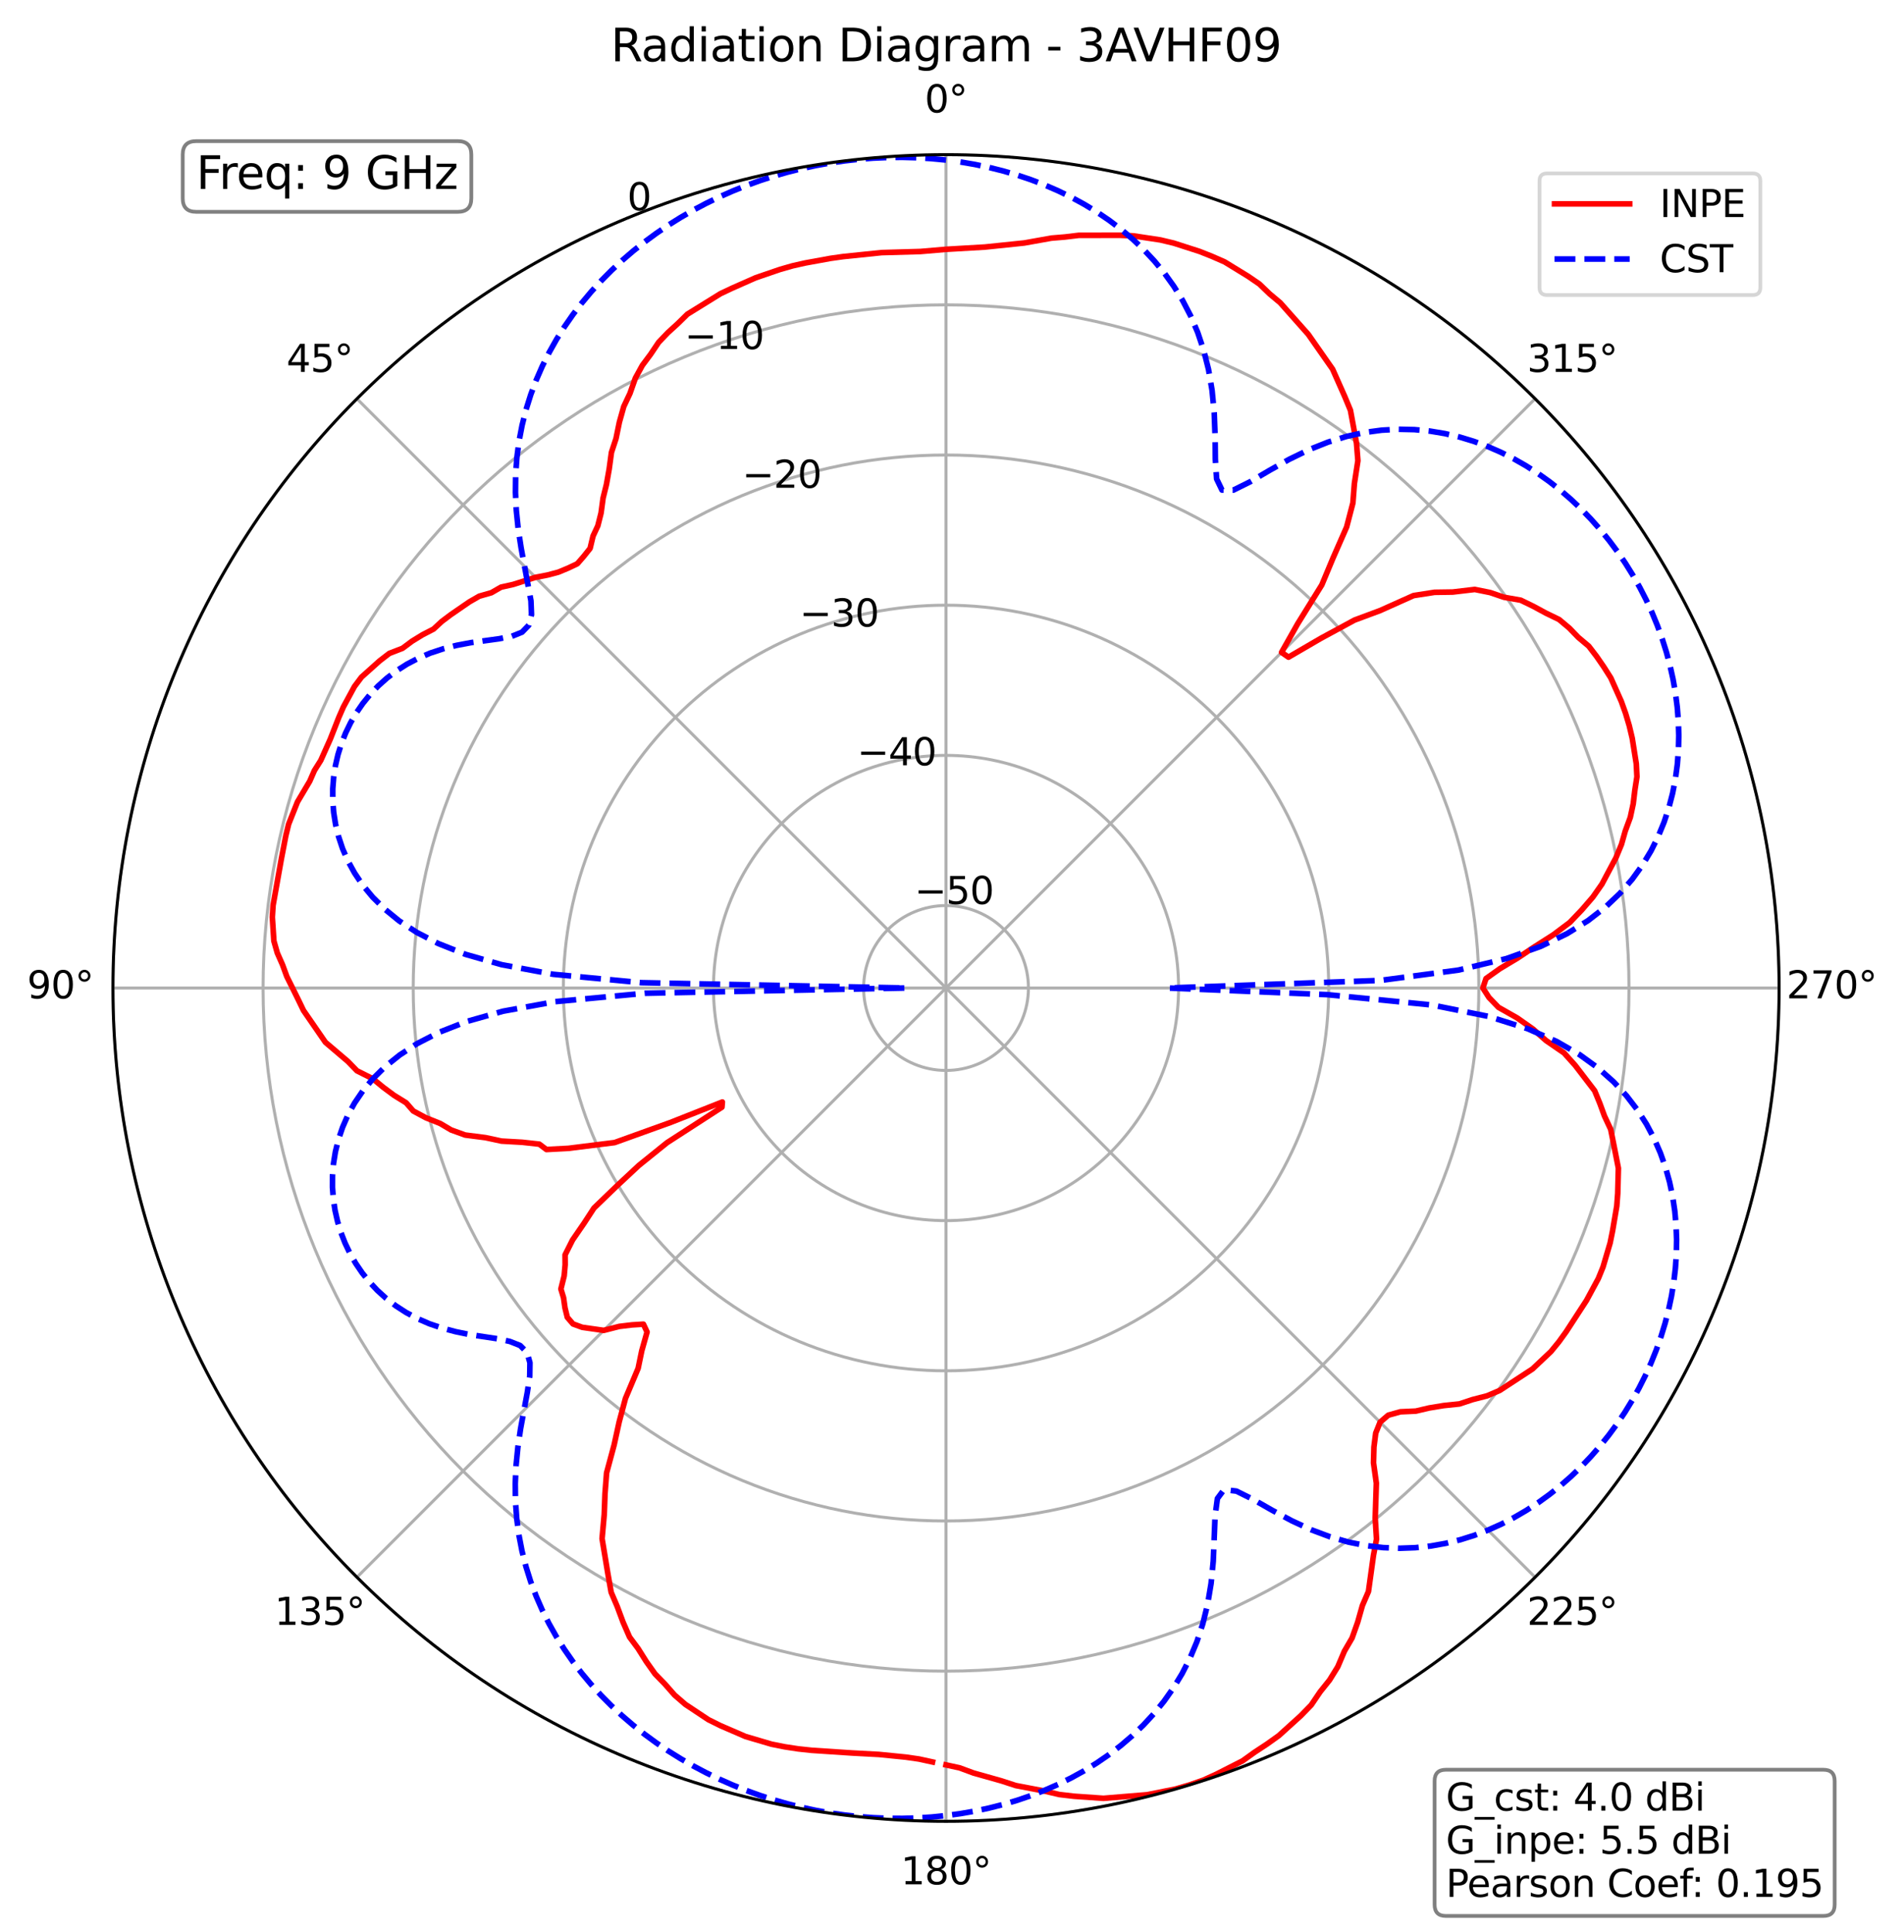 <?xml version="1.0" encoding="utf-8" standalone="no"?>
<!DOCTYPE svg PUBLIC "-//W3C//DTD SVG 1.1//EN"
  "http://www.w3.org/Graphics/SVG/1.1/DTD/svg11.dtd">
<svg xmlns:xlink="http://www.w3.org/1999/xlink" width="506.826pt" height="514.053pt" viewBox="0 0 506.826 514.053" xmlns="http://www.w3.org/2000/svg" version="1.1">
 <defs>
  <style type="text/css">*{stroke-linejoin: round; stroke-linecap: butt}</style>
 </defs>
 <g id="figure_1">
  <g id="patch_1">
   <path d="M 0 514.053 
L 506.826 514.053 
L 506.826 0 
L 0 0 
z
" style="fill: #ffffff"/>
  </g>
  <g id="axes_1">
   <g id="patch_2">
    <path d="M 473.582 262.917 
C 473.582 233.796 467.846 204.958 456.702 178.053 
C 445.558 151.149 429.222 126.701 408.63 106.109 
C 388.039 85.517 363.591 69.182 336.686 58.038 
C 309.782 46.893 280.944 41.157 251.822 41.157 
C 222.701 41.157 193.863 46.893 166.959 58.038 
C 140.054 69.182 115.606 85.517 95.014 106.109 
C 74.423 126.701 58.087 151.149 46.943 178.053 
C 35.799 204.958 30.062 233.796 30.062 262.917 
C 30.062 292.038 35.799 320.877 46.943 347.781 
C 58.087 374.686 74.423 399.133 95.014 419.725 
C 115.606 440.317 140.054 456.652 166.959 467.797 
C 193.863 478.941 222.701 484.677 251.822 484.677 
C 280.944 484.677 309.782 478.941 336.686 467.797 
C 363.591 456.652 388.039 440.317 408.63 419.725 
C 429.222 399.133 445.558 374.686 456.702 347.781 
C 467.846 320.877 473.582 292.038 473.582 262.917 
M 251.822 262.917 
C 251.822 262.917 251.822 262.917 251.822 262.917 
C 251.822 262.917 251.822 262.917 251.822 262.917 
C 251.822 262.917 251.822 262.917 251.822 262.917 
C 251.822 262.917 251.822 262.917 251.822 262.917 
C 251.822 262.917 251.822 262.917 251.822 262.917 
C 251.822 262.917 251.822 262.917 251.822 262.917 
C 251.822 262.917 251.822 262.917 251.822 262.917 
C 251.822 262.917 251.822 262.917 251.822 262.917 
C 251.822 262.917 251.822 262.917 251.822 262.917 
C 251.822 262.917 251.822 262.917 251.822 262.917 
C 251.822 262.917 251.822 262.917 251.822 262.917 
C 251.822 262.917 251.822 262.917 251.822 262.917 
C 251.822 262.917 251.822 262.917 251.822 262.917 
C 251.822 262.917 251.822 262.917 251.822 262.917 
C 251.822 262.917 251.822 262.917 251.822 262.917 
C 251.822 262.917 251.822 262.917 251.822 262.917 
M 473.582 262.917 
z
" style="fill: #ffffff"/>
   </g>
   <g id="matplotlib.axis_1">
    <g id="xtick_1">
     <g id="line2d_1">
      <path d="M 251.822 262.917 
L 251.822 41.157 
" clip-path="url(#p1c546535a2)" style="fill: none; stroke: #b0b0b0; stroke-width: 0.8; stroke-linecap: square"/>
     </g>
     <g id="text_1">
      <!-- 0° -->
      <g transform="translate(246.141 29.917)scale(0.1 -0.1)">
       <defs>
        <path id="DejaVuSans-30" d="M 2034 4250 
Q 1547 4250 1301 3770 
Q 1056 3291 1056 2328 
Q 1056 1369 1301 889 
Q 1547 409 2034 409 
Q 2525 409 2770 889 
Q 3016 1369 3016 2328 
Q 3016 3291 2770 3770 
Q 2525 4250 2034 4250 
z
M 2034 4750 
Q 2819 4750 3233 4129 
Q 3647 3509 3647 2328 
Q 3647 1150 3233 529 
Q 2819 -91 2034 -91 
Q 1250 -91 836 529 
Q 422 1150 422 2328 
Q 422 3509 836 4129 
Q 1250 4750 2034 4750 
z
" transform="scale(0.016)"/>
        <path id="DejaVuSans-b0" d="M 1600 4347 
Q 1350 4347 1178 4173 
Q 1006 4000 1006 3750 
Q 1006 3503 1178 3333 
Q 1350 3163 1600 3163 
Q 1850 3163 2022 3333 
Q 2194 3503 2194 3750 
Q 2194 3997 2020 4172 
Q 1847 4347 1600 4347 
z
M 1600 4750 
Q 1800 4750 1984 4673 
Q 2169 4597 2303 4453 
Q 2447 4313 2519 4134 
Q 2591 3956 2591 3750 
Q 2591 3338 2302 3052 
Q 2013 2766 1594 2766 
Q 1172 2766 890 3047 
Q 609 3328 609 3750 
Q 609 4169 896 4459 
Q 1184 4750 1600 4750 
z
" transform="scale(0.016)"/>
       </defs>
       <use xlink:href="#DejaVuSans-30"/>
       <use xlink:href="#DejaVuSans-b0" x="63.623"/>
      </g>
     </g>
    </g>
    <g id="xtick_2">
     <g id="line2d_2">
      <path d="M 251.822 262.917 
L 95.014 106.109 
" clip-path="url(#p1c546535a2)" style="fill: none; stroke: #b0b0b0; stroke-width: 0.8; stroke-linecap: square"/>
     </g>
     <g id="text_2">
      <!-- 45° -->
      <g transform="translate(76.253 98.969)scale(0.1 -0.1)">
       <defs>
        <path id="DejaVuSans-34" d="M 2419 4116 
L 825 1625 
L 2419 1625 
L 2419 4116 
z
M 2253 4666 
L 3047 4666 
L 3047 1625 
L 3713 1625 
L 3713 1100 
L 3047 1100 
L 3047 0 
L 2419 0 
L 2419 1100 
L 313 1100 
L 313 1709 
L 2253 4666 
z
" transform="scale(0.016)"/>
        <path id="DejaVuSans-35" d="M 691 4666 
L 3169 4666 
L 3169 4134 
L 1269 4134 
L 1269 2991 
Q 1406 3038 1543 3061 
Q 1681 3084 1819 3084 
Q 2600 3084 3056 2656 
Q 3513 2228 3513 1497 
Q 3513 744 3044 326 
Q 2575 -91 1722 -91 
Q 1428 -91 1123 -41 
Q 819 9 494 109 
L 494 744 
Q 775 591 1075 516 
Q 1375 441 1709 441 
Q 2250 441 2565 725 
Q 2881 1009 2881 1497 
Q 2881 1984 2565 2268 
Q 2250 2553 1709 2553 
Q 1456 2553 1204 2497 
Q 953 2441 691 2322 
L 691 4666 
z
" transform="scale(0.016)"/>
       </defs>
       <use xlink:href="#DejaVuSans-34"/>
       <use xlink:href="#DejaVuSans-35" x="63.623"/>
       <use xlink:href="#DejaVuSans-b0" x="127.246"/>
      </g>
     </g>
    </g>
    <g id="xtick_3">
     <g id="line2d_3">
      <path d="M 251.822 262.917 
L 30.062 262.917 
" clip-path="url(#p1c546535a2)" style="fill: none; stroke: #b0b0b0; stroke-width: 0.8; stroke-linecap: square"/>
     </g>
     <g id="text_3">
      <!-- 90° -->
      <g transform="translate(7.2 265.677)scale(0.1 -0.1)">
       <defs>
        <path id="DejaVuSans-39" d="M 703 97 
L 703 672 
Q 941 559 1184 500 
Q 1428 441 1663 441 
Q 2288 441 2617 861 
Q 2947 1281 2994 2138 
Q 2813 1869 2534 1725 
Q 2256 1581 1919 1581 
Q 1219 1581 811 2004 
Q 403 2428 403 3163 
Q 403 3881 828 4315 
Q 1253 4750 1959 4750 
Q 2769 4750 3195 4129 
Q 3622 3509 3622 2328 
Q 3622 1225 3098 567 
Q 2575 -91 1691 -91 
Q 1453 -91 1209 -44 
Q 966 3 703 97 
z
M 1959 2075 
Q 2384 2075 2632 2365 
Q 2881 2656 2881 3163 
Q 2881 3666 2632 3958 
Q 2384 4250 1959 4250 
Q 1534 4250 1286 3958 
Q 1038 3666 1038 3163 
Q 1038 2656 1286 2365 
Q 1534 2075 1959 2075 
z
" transform="scale(0.016)"/>
       </defs>
       <use xlink:href="#DejaVuSans-39"/>
       <use xlink:href="#DejaVuSans-30" x="63.623"/>
       <use xlink:href="#DejaVuSans-b0" x="127.246"/>
      </g>
     </g>
    </g>
    <g id="xtick_4">
     <g id="line2d_4">
      <path d="M 251.822 262.917 
L 95.014 419.725 
" clip-path="url(#p1c546535a2)" style="fill: none; stroke: #b0b0b0; stroke-width: 0.8; stroke-linecap: square"/>
     </g>
     <g id="text_4">
      <!-- 135° -->
      <g transform="translate(73.071 432.384)scale(0.1 -0.1)">
       <defs>
        <path id="DejaVuSans-31" d="M 794 531 
L 1825 531 
L 1825 4091 
L 703 3866 
L 703 4441 
L 1819 4666 
L 2450 4666 
L 2450 531 
L 3481 531 
L 3481 0 
L 794 0 
L 794 531 
z
" transform="scale(0.016)"/>
        <path id="DejaVuSans-33" d="M 2597 2516 
Q 3050 2419 3304 2112 
Q 3559 1806 3559 1356 
Q 3559 666 3084 287 
Q 2609 -91 1734 -91 
Q 1441 -91 1130 -33 
Q 819 25 488 141 
L 488 750 
Q 750 597 1062 519 
Q 1375 441 1716 441 
Q 2309 441 2620 675 
Q 2931 909 2931 1356 
Q 2931 1769 2642 2001 
Q 2353 2234 1838 2234 
L 1294 2234 
L 1294 2753 
L 1863 2753 
Q 2328 2753 2575 2939 
Q 2822 3125 2822 3475 
Q 2822 3834 2567 4026 
Q 2313 4219 1838 4219 
Q 1578 4219 1281 4162 
Q 984 4106 628 3988 
L 628 4550 
Q 988 4650 1302 4700 
Q 1616 4750 1894 4750 
Q 2613 4750 3031 4423 
Q 3450 4097 3450 3541 
Q 3450 3153 3228 2886 
Q 3006 2619 2597 2516 
z
" transform="scale(0.016)"/>
       </defs>
       <use xlink:href="#DejaVuSans-31"/>
       <use xlink:href="#DejaVuSans-33" x="63.623"/>
       <use xlink:href="#DejaVuSans-35" x="127.246"/>
       <use xlink:href="#DejaVuSans-b0" x="190.869"/>
      </g>
     </g>
    </g>
    <g id="xtick_5">
     <g id="line2d_5">
      <path d="M 251.822 262.917 
L 251.822 484.677 
" clip-path="url(#p1c546535a2)" style="fill: none; stroke: #b0b0b0; stroke-width: 0.8; stroke-linecap: square"/>
     </g>
     <g id="text_5">
      <!-- 180° -->
      <g transform="translate(239.779 501.437)scale(0.1 -0.1)">
       <defs>
        <path id="DejaVuSans-38" d="M 2034 2216 
Q 1584 2216 1326 1975 
Q 1069 1734 1069 1313 
Q 1069 891 1326 650 
Q 1584 409 2034 409 
Q 2484 409 2743 651 
Q 3003 894 3003 1313 
Q 3003 1734 2745 1975 
Q 2488 2216 2034 2216 
z
M 1403 2484 
Q 997 2584 770 2862 
Q 544 3141 544 3541 
Q 544 4100 942 4425 
Q 1341 4750 2034 4750 
Q 2731 4750 3128 4425 
Q 3525 4100 3525 3541 
Q 3525 3141 3298 2862 
Q 3072 2584 2669 2484 
Q 3125 2378 3379 2068 
Q 3634 1759 3634 1313 
Q 3634 634 3220 271 
Q 2806 -91 2034 -91 
Q 1263 -91 848 271 
Q 434 634 434 1313 
Q 434 1759 690 2068 
Q 947 2378 1403 2484 
z
M 1172 3481 
Q 1172 3119 1398 2916 
Q 1625 2713 2034 2713 
Q 2441 2713 2670 2916 
Q 2900 3119 2900 3481 
Q 2900 3844 2670 4047 
Q 2441 4250 2034 4250 
Q 1625 4250 1398 4047 
Q 1172 3844 1172 3481 
z
" transform="scale(0.016)"/>
       </defs>
       <use xlink:href="#DejaVuSans-31"/>
       <use xlink:href="#DejaVuSans-38" x="63.623"/>
       <use xlink:href="#DejaVuSans-30" x="127.246"/>
       <use xlink:href="#DejaVuSans-b0" x="190.869"/>
      </g>
     </g>
    </g>
    <g id="xtick_6">
     <g id="line2d_6">
      <path d="M 251.822 262.917 
L 408.63 419.725 
" clip-path="url(#p1c546535a2)" style="fill: none; stroke: #b0b0b0; stroke-width: 0.8; stroke-linecap: square"/>
     </g>
     <g id="text_6">
      <!-- 225° -->
      <g transform="translate(406.486 432.384)scale(0.1 -0.1)">
       <defs>
        <path id="DejaVuSans-32" d="M 1228 531 
L 3431 531 
L 3431 0 
L 469 0 
L 469 531 
Q 828 903 1448 1529 
Q 2069 2156 2228 2338 
Q 2531 2678 2651 2914 
Q 2772 3150 2772 3378 
Q 2772 3750 2511 3984 
Q 2250 4219 1831 4219 
Q 1534 4219 1204 4116 
Q 875 4013 500 3803 
L 500 4441 
Q 881 4594 1212 4672 
Q 1544 4750 1819 4750 
Q 2544 4750 2975 4387 
Q 3406 4025 3406 3419 
Q 3406 3131 3298 2873 
Q 3191 2616 2906 2266 
Q 2828 2175 2409 1742 
Q 1991 1309 1228 531 
z
" transform="scale(0.016)"/>
       </defs>
       <use xlink:href="#DejaVuSans-32"/>
       <use xlink:href="#DejaVuSans-32" x="63.623"/>
       <use xlink:href="#DejaVuSans-35" x="127.246"/>
       <use xlink:href="#DejaVuSans-b0" x="190.869"/>
      </g>
     </g>
    </g>
    <g id="xtick_7">
     <g id="line2d_7">
      <path d="M 251.822 262.917 
L 473.582 262.917 
" clip-path="url(#p1c546535a2)" style="fill: none; stroke: #b0b0b0; stroke-width: 0.8; stroke-linecap: square"/>
     </g>
     <g id="text_7">
      <!-- 270° -->
      <g transform="translate(475.539 265.677)scale(0.1 -0.1)">
       <defs>
        <path id="DejaVuSans-37" d="M 525 4666 
L 3525 4666 
L 3525 4397 
L 1831 0 
L 1172 0 
L 2766 4134 
L 525 4134 
L 525 4666 
z
" transform="scale(0.016)"/>
       </defs>
       <use xlink:href="#DejaVuSans-32"/>
       <use xlink:href="#DejaVuSans-37" x="63.623"/>
       <use xlink:href="#DejaVuSans-30" x="127.246"/>
       <use xlink:href="#DejaVuSans-b0" x="190.869"/>
      </g>
     </g>
    </g>
    <g id="xtick_8">
     <g id="line2d_8">
      <path d="M 251.822 262.917 
L 408.63 106.109 
" clip-path="url(#p1c546535a2)" style="fill: none; stroke: #b0b0b0; stroke-width: 0.8; stroke-linecap: square"/>
     </g>
     <g id="text_8">
      <!-- 315° -->
      <g transform="translate(406.486 98.969)scale(0.1 -0.1)">
       <use xlink:href="#DejaVuSans-33"/>
       <use xlink:href="#DejaVuSans-31" x="63.623"/>
       <use xlink:href="#DejaVuSans-35" x="127.246"/>
       <use xlink:href="#DejaVuSans-b0" x="190.869"/>
      </g>
     </g>
    </g>
   </g>
   <g id="matplotlib.axis_2">
    <g id="ytick_1">
     <g id="line2d_9">
      <path d="M 251.822 240.979 
C 248.942 240.979 246.089 241.547 243.427 242.649 
C 240.766 243.752 238.347 245.368 236.31 247.405 
C 234.273 249.442 232.657 251.86 231.555 254.522 
C 230.452 257.183 229.885 260.036 229.885 262.917 
C 229.885 265.798 230.452 268.651 231.555 271.312 
C 232.657 273.974 234.273 276.393 236.31 278.43 
C 238.347 280.467 240.766 282.083 243.427 283.185 
C 246.089 284.288 248.942 284.855 251.822 284.855 
C 254.703 284.855 257.556 284.288 260.218 283.185 
C 262.879 282.083 265.298 280.467 267.335 278.43 
C 269.372 276.393 270.988 273.974 272.09 271.312 
C 273.193 268.651 273.76 265.798 273.76 262.917 
C 273.76 260.036 273.193 257.183 272.09 254.522 
C 270.988 251.86 269.372 249.442 267.335 247.405 
C 265.298 245.368 262.879 243.752 260.218 242.649 
C 257.556 241.547 254.703 240.979 251.822 240.979 
" clip-path="url(#p1c546535a2)" style="fill: none; stroke: #b0b0b0; stroke-width: 0.8; stroke-linecap: square"/>
     </g>
     <g id="text_9">
      <!-- −50 -->
      <g transform="translate(243.427 240.57)scale(0.1 -0.1)">
       <defs>
        <path id="DejaVuSans-2212" d="M 678 2272 
L 4684 2272 
L 4684 1741 
L 678 1741 
L 678 2272 
z
" transform="scale(0.016)"/>
       </defs>
       <use xlink:href="#DejaVuSans-2212"/>
       <use xlink:href="#DejaVuSans-35" x="83.789"/>
       <use xlink:href="#DejaVuSans-30" x="147.412"/>
      </g>
     </g>
    </g>
    <g id="ytick_2">
     <g id="line2d_10">
      <path d="M 251.822 201.015 
C 243.694 201.015 235.644 202.616 228.134 205.727 
C 220.623 208.838 213.799 213.398 208.051 219.146 
C 202.303 224.894 197.743 231.718 194.632 239.228 
C 191.521 246.738 189.92 254.788 189.92 262.917 
C 189.92 271.046 191.521 279.096 194.632 286.606 
C 197.743 294.116 202.303 300.941 208.051 306.689 
C 213.799 312.437 220.623 316.997 228.134 320.107 
C 235.644 323.218 243.694 324.819 251.822 324.819 
C 259.951 324.819 268.001 323.218 275.511 320.107 
C 283.022 316.997 289.846 312.437 295.594 306.689 
C 301.342 300.941 305.902 294.116 309.013 286.606 
C 312.124 279.096 313.725 271.046 313.725 262.917 
C 313.725 254.788 312.124 246.738 309.013 239.228 
C 305.902 231.718 301.342 224.894 295.594 219.146 
C 289.846 213.398 283.022 208.838 275.511 205.727 
C 268.001 202.616 259.951 201.015 251.822 201.015 
" clip-path="url(#p1c546535a2)" style="fill: none; stroke: #b0b0b0; stroke-width: 0.8; stroke-linecap: square"/>
     </g>
     <g id="text_10">
      <!-- −40 -->
      <g transform="translate(228.134 203.647)scale(0.1 -0.1)">
       <use xlink:href="#DejaVuSans-2212"/>
       <use xlink:href="#DejaVuSans-34" x="83.789"/>
       <use xlink:href="#DejaVuSans-30" x="147.412"/>
      </g>
     </g>
    </g>
    <g id="ytick_3">
     <g id="line2d_11">
      <path d="M 251.822 161.05 
C 238.445 161.05 225.199 163.685 212.84 168.805 
C 200.481 173.924 189.251 181.428 179.792 190.887 
C 170.333 200.346 162.829 211.576 157.71 223.934 
C 152.591 236.293 149.956 249.54 149.956 262.917 
C 149.956 276.294 152.591 289.541 157.71 301.9 
C 162.829 314.259 170.333 325.489 179.792 334.948 
C 189.251 344.407 200.481 351.911 212.84 357.03 
C 225.199 362.149 238.445 364.784 251.822 364.784 
C 265.2 364.784 278.446 362.149 290.805 357.03 
C 303.164 351.911 314.394 344.407 323.853 334.948 
C 333.312 325.489 340.816 314.259 345.935 301.9 
C 351.054 289.541 353.689 276.294 353.689 262.917 
C 353.689 249.54 351.054 236.293 345.935 223.934 
C 340.816 211.576 333.312 200.346 323.853 190.887 
C 314.394 181.428 303.164 173.924 290.805 168.805 
C 278.446 163.685 265.2 161.05 251.822 161.05 
" clip-path="url(#p1c546535a2)" style="fill: none; stroke: #b0b0b0; stroke-width: 0.8; stroke-linecap: square"/>
     </g>
     <g id="text_11">
      <!-- −30 -->
      <g transform="translate(212.84 166.725)scale(0.1 -0.1)">
       <use xlink:href="#DejaVuSans-2212"/>
       <use xlink:href="#DejaVuSans-33" x="83.789"/>
       <use xlink:href="#DejaVuSans-30" x="147.412"/>
      </g>
     </g>
    </g>
    <g id="ytick_4">
     <g id="line2d_12">
      <path d="M 251.822 121.086 
C 233.197 121.086 214.753 124.755 197.546 131.882 
C 180.339 139.01 164.703 149.457 151.533 162.627 
C 138.363 175.797 127.915 191.433 120.788 208.641 
C 113.66 225.848 109.991 244.292 109.991 262.917 
C 109.991 281.542 113.66 299.986 120.788 317.194 
C 127.915 334.401 138.363 350.037 151.533 363.207 
C 164.703 376.377 180.339 386.825 197.546 393.952 
C 214.753 401.08 233.197 404.748 251.822 404.748 
C 270.448 404.748 288.892 401.08 306.099 393.952 
C 323.306 386.825 338.942 376.377 352.112 363.207 
C 365.282 350.037 375.73 334.401 382.857 317.194 
C 389.985 299.986 393.654 281.542 393.654 262.917 
C 393.654 244.292 389.985 225.848 382.857 208.641 
C 375.73 191.433 365.282 175.797 352.112 162.627 
C 338.942 149.457 323.306 139.01 306.099 131.882 
C 288.892 124.755 270.448 121.086 251.822 121.086 
" clip-path="url(#p1c546535a2)" style="fill: none; stroke: #b0b0b0; stroke-width: 0.8; stroke-linecap: square"/>
     </g>
     <g id="text_12">
      <!-- −20 -->
      <g transform="translate(197.546 129.803)scale(0.1 -0.1)">
       <use xlink:href="#DejaVuSans-2212"/>
       <use xlink:href="#DejaVuSans-32" x="83.789"/>
       <use xlink:href="#DejaVuSans-30" x="147.412"/>
      </g>
     </g>
    </g>
    <g id="ytick_5">
     <g id="line2d_13">
      <path d="M 251.822 81.122 
C 227.949 81.122 204.308 85.824 182.252 94.96 
C 160.196 104.096 140.155 117.487 123.274 134.368 
C 106.393 151.249 93.001 171.291 83.865 193.347 
C 74.729 215.403 70.027 239.044 70.027 262.917 
C 70.027 286.79 74.729 310.431 83.865 332.487 
C 93.001 354.543 106.393 374.585 123.274 391.466 
C 140.155 408.347 160.196 421.739 182.252 430.874 
C 204.308 440.01 227.949 444.713 251.822 444.713 
C 275.696 444.713 299.337 440.01 321.393 430.874 
C 343.449 421.739 363.49 408.347 380.371 391.466 
C 397.252 374.585 410.644 354.543 419.78 332.487 
C 428.916 310.431 433.618 286.79 433.618 262.917 
C 433.618 239.044 428.916 215.403 419.78 193.347 
C 410.644 171.291 397.252 151.249 380.371 134.368 
C 363.49 117.487 343.449 104.096 321.393 94.96 
C 299.337 85.824 275.696 81.122 251.822 81.122 
" clip-path="url(#p1c546535a2)" style="fill: none; stroke: #b0b0b0; stroke-width: 0.8; stroke-linecap: square"/>
     </g>
     <g id="text_13">
      <!-- −10 -->
      <g transform="translate(182.252 92.88)scale(0.1 -0.1)">
       <use xlink:href="#DejaVuSans-2212"/>
       <use xlink:href="#DejaVuSans-31" x="83.789"/>
       <use xlink:href="#DejaVuSans-30" x="147.412"/>
      </g>
     </g>
    </g>
    <g id="ytick_6">
     <g id="line2d_14">
      <path d="M 251.822 41.157 
C 222.701 41.157 193.863 46.893 166.959 58.038 
C 140.054 69.182 115.606 85.517 95.014 106.109 
C 74.423 126.701 58.087 151.149 46.943 178.053 
C 35.799 204.958 30.062 233.796 30.062 262.917 
C 30.062 292.038 35.799 320.877 46.943 347.781 
C 58.087 374.686 74.423 399.133 95.014 419.725 
C 115.606 440.317 140.054 456.652 166.959 467.797 
C 193.863 478.941 222.701 484.677 251.822 484.677 
C 280.944 484.677 309.782 478.941 336.686 467.797 
C 363.591 456.652 388.039 440.317 408.63 419.725 
C 429.222 399.133 445.558 374.686 456.702 347.781 
C 467.846 320.877 473.582 292.038 473.582 262.917 
C 473.582 233.796 467.846 204.958 456.702 178.053 
C 445.558 151.149 429.222 126.701 408.63 106.109 
C 388.039 85.517 363.591 69.182 336.686 58.038 
C 309.782 46.893 280.944 41.157 251.822 41.157 
" clip-path="url(#p1c546535a2)" style="fill: none; stroke: #b0b0b0; stroke-width: 0.8; stroke-linecap: square"/>
     </g>
     <g id="text_14">
      <!-- 0 -->
      <g transform="translate(166.959 55.958)scale(0.1 -0.1)">
       <use xlink:href="#DejaVuSans-30"/>
      </g>
     </g>
    </g>
   </g>
   <g id="line2d_15">
    <path d="M 251.822 469.659 
L 255.445 470.446 
L 259.117 471.809 
L 266.577 473.911 
L 270.391 475.154 
L 278.062 476.622 
L 281.986 477.544 
L 285.888 478 
L 293.737 478.551 
L 305.348 477.597 
L 312.945 476.075 
L 316.659 474.987 
L 320.316 473.717 
L 323.851 472.104 
L 330.769 468.579 
L 333.984 466.273 
L 337.234 464.135 
L 340.403 461.872 
L 346.269 456.562 
L 349.038 453.713 
L 351.409 450.212 
L 353.911 447.089 
L 356.106 443.542 
L 357.864 439.399 
L 359.907 435.888 
L 361.407 431.663 
L 362.66 427.24 
L 364.27 423.509 
L 365.602 413.908 
L 366.419 409.594 
L 366.072 404.003 
L 366.372 394.691 
L 365.616 389.298 
L 365.728 385.065 
L 366.204 381.363 
L 367.367 378.461 
L 369.541 376.596 
L 372.761 375.694 
L 376.87 375.51 
L 380.393 374.682 
L 384.256 374.042 
L 388.501 373.598 
L 392.003 372.438 
L 395.843 371.444 
L 399.215 370.004 
L 407.936 364.298 
L 412.838 359.665 
L 414.942 357.094 
L 416.882 354.411 
L 422.306 346.068 
L 425.462 340.227 
L 426.711 337.153 
L 428.599 330.775 
L 429.26 327.499 
L 430.372 320.932 
L 430.624 317.582 
L 430.797 310.873 
L 429.434 303.922 
L 428.75 300.524 
L 427.096 296.987 
L 425.854 293.604 
L 424.48 290.263 
L 419.28 283.478 
L 416.342 280.209 
L 411.523 276.889 
L 408.071 273.843 
L 403.86 270.885 
L 398.863 268.052 
L 396.345 265.44 
L 394.721 262.917 
L 395.558 260.408 
L 399.271 257.768 
L 403.983 254.943 
L 408.454 251.964 
L 413.454 248.776 
L 417.873 245.465 
L 421.049 242.139 
L 424.005 238.719 
L 426.426 235.263 
L 430.152 228.253 
L 431.62 224.7 
L 432.619 221.177 
L 433.969 217.503 
L 434.746 213.903 
L 435.173 210.342 
L 435.737 206.689 
L 435.557 203.218 
L 434.48 196.435 
L 433.688 193.106 
L 432.712 189.833 
L 431.564 186.622 
L 428.781 180.4 
L 426.943 177.505 
L 424.999 174.679 
L 422.907 171.95 
L 420.136 169.619 
L 417.728 167.132 
L 415.017 164.86 
L 411.488 163.147 
L 408.197 161.366 
L 404.814 159.723 
L 400.328 158.932 
L 396.661 157.686 
L 392.568 156.858 
L 386.687 157.55 
L 381.852 157.622 
L 376.272 158.492 
L 367.357 162.484 
L 360.562 165.008 
L 351.623 169.852 
L 342.989 174.879 
L 341.134 173.606 
L 345.438 165.975 
L 351.852 155.649 
L 354.831 148.514 
L 358.461 140.243 
L 360.127 133.845 
L 360.526 128.679 
L 361.461 122.586 
L 361.086 117.92 
L 359.473 109.177 
L 357.969 105.549 
L 354.725 98.239 
L 348.244 88.969 
L 340.77 80.548 
L 337.959 78.197 
L 335.232 75.576 
L 332.219 73.516 
L 325.992 69.699 
L 322.677 68.246 
L 319.314 66.907 
L 312.426 64.693 
L 308.903 63.854 
L 301.726 62.767 
L 298.068 62.608 
L 287.139 62.627 
L 283.476 63.067 
L 279.867 63.368 
L 272.66 64.657 
L 262.156 65.746 
L 251.822 66.347 
L 244.978 66.93 
L 234.701 67.222 
L 224.467 68.276 
L 221.07 68.755 
L 214.32 69.986 
L 210.974 70.74 
L 207.673 71.685 
L 201.177 73.906 
L 194.886 76.686 
L 191.788 78.149 
L 182.988 83.597 
L 180.399 86.137 
L 177.793 88.514 
L 175.323 91.096 
L 173.185 94.279 
L 171 97.207 
L 169.128 100.619 
L 167.692 104.691 
L 166.046 108.173 
L 164.877 112.324 
L 163.975 116.714 
L 162.76 120.388 
L 162.154 124.839 
L 161.431 128.907 
L 160.532 132.541 
L 159.993 136.524 
L 159.138 139.921 
L 157.862 142.653 
L 157.082 145.923 
L 155.415 148.023 
L 153.679 150.015 
L 151.218 151.184 
L 148.632 152.258 
L 145.706 153.03 
L 142.544 153.638 
L 136.648 155.515 
L 133.36 156.253 
L 130.81 157.723 
L 127.569 158.656 
L 124.939 160.169 
L 119.991 163.575 
L 117.583 165.386 
L 115.41 167.4 
L 112.468 168.921 
L 109.696 170.619 
L 107.151 172.516 
L 103.636 173.878 
L 101.049 175.868 
L 96.229 180.187 
L 94.357 182.684 
L 91.41 188.116 
L 90.173 190.946 
L 87.915 196.694 
L 85.392 202.341 
L 83.699 205.028 
L 82.452 207.885 
L 79.175 213.411 
L 76.839 219.289 
L 76.092 222.347 
L 74.901 228.527 
L 72.687 240.922 
L 72.489 244.069 
L 72.906 250.406 
L 73.812 253.588 
L 75.21 256.75 
L 76.344 259.854 
L 79.353 265.928 
L 80.782 268.89 
L 86.628 277.37 
L 92.615 282.465 
L 95.027 284.953 
L 99.264 287.08 
L 102.004 289.334 
L 104.892 291.478 
L 108.11 293.464 
L 110.021 295.655 
L 113.355 297.441 
L 117.206 298.988 
L 120.088 300.691 
L 123.832 302.048 
L 129.252 302.743 
L 133.502 303.658 
L 139.027 303.971 
L 143.566 304.473 
L 145.449 305.895 
L 151.303 305.585 
L 163.614 304.049 
L 178.39 298.732 
L 192.284 293.254 
L 192.173 294.633 
L 177.562 304.08 
L 170.069 310.118 
L 164.28 315.518 
L 158.104 321.479 
L 155.504 325.467 
L 152.409 329.973 
L 150.422 333.919 
L 150.438 336.577 
L 150.178 339.511 
L 149.307 343.011 
L 150.016 345.359 
L 150.392 348.027 
L 151.01 350.553 
L 152.534 352.317 
L 154.989 353.216 
L 160.711 354.028 
L 164.858 352.971 
L 168.223 352.567 
L 171.271 352.379 
L 172.244 354.462 
L 170.838 359.431 
L 169.866 364.124 
L 166.491 372.137 
L 164.821 378.372 
L 163.469 384.525 
L 161.465 391.961 
L 161.043 397.504 
L 160.841 403.016 
L 160.265 409.439 
L 161.816 418.813 
L 162.685 423.726 
L 164.302 427.519 
L 165.844 431.66 
L 167.581 435.639 
L 169.856 438.694 
L 172.026 442.143 
L 174.351 445.428 
L 176.988 448.138 
L 179.588 451.095 
L 182.436 453.555 
L 188.56 457.62 
L 191.804 459.23 
L 198.45 462.104 
L 205.366 464.142 
L 208.901 464.848 
L 212.465 465.393 
L 216.053 465.778 
L 226.827 466.491 
L 233.978 466.877 
L 241.096 467.587 
L 244.657 468.099 
L 248.227 468.88 
L 248.227 468.88 
" clip-path="url(#p1c546535a2)" style="fill: none; stroke: #ff0000; stroke-width: 1.5; stroke-linecap: square"/>
   </g>
   <g id="line2d_16">
    <path d="M 251.822 42.588 
L 247.97 42.214 
L 244.107 41.979 
L 240.238 41.876 
L 236.368 41.913 
L 232.501 42.077 
L 228.643 42.38 
L 224.797 42.81 
L 220.967 43.371 
L 217.158 44.057 
L 213.376 44.877 
L 209.623 45.82 
L 205.905 46.891 
L 202.225 48.087 
L 198.589 49.408 
L 195 50.852 
L 191.463 52.418 
L 187.983 54.107 
L 184.564 55.918 
L 181.212 57.849 
L 177.931 59.901 
L 174.727 62.076 
L 171.603 64.367 
L 168.566 66.776 
L 165.622 69.307 
L 162.774 71.953 
L 160.032 74.719 
L 157.401 77.604 
L 154.887 80.607 
L 152.498 83.73 
L 150.242 86.974 
L 148.126 90.337 
L 146.163 93.827 
L 144.358 97.436 
L 142.726 101.175 
L 141.275 105.039 
L 140.021 109.036 
L 138.978 113.168 
L 138.158 117.434 
L 137.583 121.844 
L 137.261 126.388 
L 137.213 131.074 
L 137.443 135.886 
L 137.947 140.801 
L 138.715 145.791 
L 141.333 159.884 
L 141.482 163.567 
L 140.761 166.373 
L 138.97 168.223 
L 136.248 169.327 
L 132.868 169.98 
L 125.333 171.017 
L 121.587 171.725 
L 117.995 172.649 
L 114.563 173.78 
L 111.367 175.151 
L 108.367 176.72 
L 105.586 178.488 
L 103.016 180.433 
L 100.661 182.543 
L 98.516 184.803 
L 96.576 187.198 
L 94.84 189.715 
L 93.316 192.346 
L 91.991 195.073 
L 90.879 197.892 
L 89.974 200.789 
L 89.286 203.759 
L 88.819 206.791 
L 88.579 209.876 
L 88.576 213.008 
L 88.821 216.177 
L 89.327 219.377 
L 90.112 222.598 
L 91.185 225.831 
L 92.595 229.072 
L 94.383 232.314 
L 96.549 235.538 
L 99.213 238.746 
L 102.416 241.919 
L 106.237 245.042 
L 110.915 248.107 
L 116.69 251.095 
L 123.959 253.976 
L 133.561 256.719 
L 147.25 259.265 
L 170.698 261.501 
L 241.262 262.917 
L 171.737 264.315 
L 147.769 266.551 
L 133.88 269.098 
L 124.199 271.842 
L 116.849 274.726 
L 111.035 277.715 
L 106.356 280.778 
L 102.455 283.909 
L 99.252 287.082 
L 96.588 290.289 
L 94.383 293.52 
L 92.595 296.762 
L 91.185 300.003 
L 90.085 303.243 
L 89.285 306.469 
L 88.767 309.673 
L 88.511 312.846 
L 88.503 315.983 
L 88.732 319.074 
L 89.189 322.111 
L 89.866 325.086 
L 90.757 327.992 
L 91.858 330.818 
L 93.17 333.554 
L 94.684 336.192 
L 96.404 338.72 
L 98.327 341.127 
L 100.46 343.398 
L 102.796 345.524 
L 105.344 347.487 
L 108.106 349.271 
L 111.079 350.863 
L 114.261 352.251 
L 117.663 353.409 
L 121.227 354.361 
L 124.912 355.123 
L 132.364 356.248 
L 135.689 356.961 
L 138.45 358.048 
L 140.278 359.881 
L 141.067 362.642 
L 141.012 366.25 
L 140.36 370.556 
L 138.576 380.187 
L 137.855 385.133 
L 137.371 390.029 
L 137.155 394.827 
L 137.214 399.502 
L 137.543 404.04 
L 138.124 408.445 
L 138.945 412.711 
L 139.99 416.841 
L 141.245 420.838 
L 142.697 424.702 
L 144.329 428.442 
L 146.135 432.052 
L 148.101 435.539 
L 150.216 438.905 
L 152.473 442.149 
L 154.863 445.272 
L 157.378 448.275 
L 160.01 451.16 
L 162.754 453.925 
L 165.602 456.571 
L 168.548 459.099 
L 171.587 461.508 
L 174.711 463.799 
L 177.918 465.967 
L 181.201 468.016 
L 184.555 469.947 
L 187.975 471.754 
L 191.456 473.44 
L 194.995 475.002 
L 198.585 476.442 
L 202.222 477.759 
L 205.904 478.948 
L 209.623 480.014 
L 213.377 480.95 
L 217.161 481.761 
L 220.97 482.444 
L 224.8 482.996 
L 228.647 483.419 
L 232.506 483.71 
L 236.372 483.87 
L 240.242 483.894 
L 244.11 483.783 
L 247.972 483.537 
L 251.822 483.151 
L 255.658 482.626 
L 259.472 481.962 
L 263.26 481.149 
L 267.016 480.194 
L 270.735 479.092 
L 274.411 477.834 
L 278.038 476.428 
L 281.609 474.861 
L 285.117 473.133 
L 288.555 471.237 
L 291.914 469.171 
L 295.186 466.927 
L 298.361 464.496 
L 301.427 461.872 
L 304.374 459.042 
L 307.187 455.995 
L 309.85 452.718 
L 312.345 449.186 
L 314.652 445.389 
L 316.746 441.294 
L 318.599 436.876 
L 320.177 432.101 
L 321.447 426.943 
L 322.376 421.384 
L 322.956 415.463 
L 323.439 403.473 
L 324.061 398.778 
L 325.821 396.413 
L 329.118 396.798 
L 333.604 399.025 
L 338.678 401.915 
L 343.912 404.722 
L 349.077 407.102 
L 354.097 408.981 
L 358.952 410.368 
L 363.642 411.307 
L 368.171 411.836 
L 372.553 412.007 
L 376.793 411.852 
L 380.9 411.403 
L 384.878 410.69 
L 388.734 409.737 
L 392.469 408.561 
L 396.087 407.182 
L 399.589 405.613 
L 402.976 403.87 
L 406.249 401.963 
L 409.407 399.904 
L 412.451 397.7 
L 415.379 395.363 
L 418.192 392.899 
L 420.885 390.315 
L 423.458 387.617 
L 425.909 384.814 
L 428.238 381.911 
L 430.442 378.914 
L 432.521 375.83 
L 434.464 372.659 
L 436.279 369.413 
L 437.952 366.09 
L 439.488 362.701 
L 440.88 359.247 
L 442.127 355.735 
L 443.221 352.168 
L 444.159 348.551 
L 444.936 344.889 
L 445.543 341.185 
L 445.978 337.446 
L 446.231 333.676 
L 446.293 329.879 
L 446.156 326.06 
L 445.807 322.224 
L 445.234 318.377 
L 444.416 314.523 
L 443.341 310.668 
L 441.98 306.819 
L 440.309 302.981 
L 438.285 299.162 
L 435.859 295.368 
L 432.971 291.608 
L 429.534 287.893 
L 425.421 284.232 
L 420.456 280.641 
L 414.346 277.136 
L 406.596 273.74 
L 396.265 270.487 
L 381.158 267.434 
L 353.326 264.689 
L 310.859 262.917 
L 367.471 260.899 
L 388.187 258.155 
L 400.974 255.1 
L 410.104 251.849 
L 417.133 248.454 
L 422.765 244.95 
L 427.384 241.361 
L 431.235 237.702 
L 434.467 233.989 
L 437.189 230.232 
L 439.477 226.441 
L 441.384 222.625 
L 442.958 218.79 
L 444.233 214.944 
L 445.231 211.094 
L 445.98 207.243 
L 446.493 203.4 
L 446.787 199.569 
L 446.874 195.756 
L 446.765 191.964 
L 446.47 188.199 
L 445.995 184.466 
L 445.352 180.769 
L 444.538 177.115 
L 443.569 173.504 
L 442.443 169.945 
L 441.169 166.44 
L 439.749 162.995 
L 438.186 159.614 
L 436.483 156.303 
L 434.646 153.066 
L 432.677 149.907 
L 430.576 146.833 
L 428.348 143.849 
L 425.997 140.959 
L 423.522 138.17 
L 420.926 135.488 
L 418.211 132.921 
L 415.379 130.472 
L 412.428 128.153 
L 409.362 125.97 
L 406.181 123.932 
L 402.885 122.049 
L 399.474 120.331 
L 395.948 118.792 
L 392.304 117.444 
L 388.541 116.305 
L 384.656 115.391 
L 380.648 114.72 
L 376.506 114.325 
L 372.226 114.231 
L 367.799 114.474 
L 363.219 115.089 
L 358.47 116.129 
L 353.545 117.643 
L 348.444 119.67 
L 343.191 122.222 
L 337.873 125.207 
L 332.76 128.214 
L 328.319 130.421 
L 325.278 130.4 
L 323.855 127.444 
L 323.512 122.219 
L 323.445 116.069 
L 323.211 109.825 
L 322.638 103.863 
L 321.694 98.31 
L 320.403 93.174 
L 318.803 88.428 
L 316.927 84.045 
L 314.813 79.981 
L 312.486 76.215 
L 309.973 72.715 
L 307.295 69.463 
L 304.468 66.443 
L 301.508 63.638 
L 298.43 61.037 
L 295.246 58.628 
L 291.965 56.404 
L 288.597 54.358 
L 285.152 52.481 
L 281.638 50.767 
L 278.061 49.22 
L 274.43 47.825 
L 270.749 46.587 
L 267.026 45.497 
L 263.266 44.554 
L 259.476 43.757 
L 255.659 43.101 
L 255.659 43.101 
" clip-path="url(#p1c546535a2)" style="fill: none; stroke-dasharray: 5.55,2.4; stroke-dashoffset: 0; stroke: #0000ff; stroke-width: 1.5"/>
   </g>
   <g id="patch_3">
    <path d="M 251.822 41.157 
C 222.701 41.157 193.863 46.893 166.959 58.038 
C 140.054 69.182 115.606 85.517 95.014 106.109 
C 74.423 126.701 58.087 151.149 46.943 178.053 
C 35.799 204.958 30.062 233.796 30.062 262.917 
C 30.062 292.038 35.799 320.877 46.943 347.781 
C 58.087 374.686 74.423 399.133 95.014 419.725 
C 115.606 440.317 140.054 456.652 166.959 467.797 
C 193.863 478.941 222.701 484.677 251.822 484.677 
C 280.944 484.677 309.782 478.941 336.686 467.797 
C 363.591 456.652 388.039 440.317 408.63 419.725 
C 429.222 399.133 445.558 374.686 456.702 347.781 
C 467.846 320.877 473.582 292.038 473.582 262.917 
C 473.582 233.796 467.846 204.958 456.702 178.053 
C 445.558 151.149 429.222 126.701 408.63 106.109 
C 388.039 85.517 363.591 69.182 336.686 58.038 
C 309.782 46.893 280.944 41.157 251.822 41.157 
" style="fill: none; stroke: #000000; stroke-width: 0.8; stroke-linejoin: miter; stroke-linecap: square"/>
   </g>
   <g id="text_15">
    <g id="patch_4">
     <path d="M 384.878 509.853 
L 485.369 509.853 
Q 488.369 509.853 488.369 506.853 
L 488.369 473.945 
Q 488.369 470.945 485.369 470.945 
L 384.878 470.945 
Q 381.878 470.945 381.878 473.945 
L 381.878 506.853 
Q 381.878 509.853 384.878 509.853 
z
" style="fill: #ffffff; stroke: #808080; stroke-linejoin: miter"/>
    </g>
    <!-- G_cst: 4.0 dBi -->
    <g transform="translate(384.878 481.822)scale(0.1 -0.1)">
     <defs>
      <path id="DejaVuSans-47" d="M 3809 666 
L 3809 1919 
L 2778 1919 
L 2778 2438 
L 4434 2438 
L 4434 434 
Q 4069 175 3628 42 
Q 3188 -91 2688 -91 
Q 1594 -91 976 548 
Q 359 1188 359 2328 
Q 359 3472 976 4111 
Q 1594 4750 2688 4750 
Q 3144 4750 3555 4637 
Q 3966 4525 4313 4306 
L 4313 3634 
Q 3963 3931 3569 4081 
Q 3175 4231 2741 4231 
Q 1884 4231 1454 3753 
Q 1025 3275 1025 2328 
Q 1025 1384 1454 906 
Q 1884 428 2741 428 
Q 3075 428 3337 486 
Q 3600 544 3809 666 
z
" transform="scale(0.016)"/>
      <path id="DejaVuSans-5f" d="M 3263 -1063 
L 3263 -1509 
L -63 -1509 
L -63 -1063 
L 3263 -1063 
z
" transform="scale(0.016)"/>
      <path id="DejaVuSans-63" d="M 3122 3366 
L 3122 2828 
Q 2878 2963 2633 3030 
Q 2388 3097 2138 3097 
Q 1578 3097 1268 2742 
Q 959 2388 959 1747 
Q 959 1106 1268 751 
Q 1578 397 2138 397 
Q 2388 397 2633 464 
Q 2878 531 3122 666 
L 3122 134 
Q 2881 22 2623 -34 
Q 2366 -91 2075 -91 
Q 1284 -91 818 406 
Q 353 903 353 1747 
Q 353 2603 823 3093 
Q 1294 3584 2113 3584 
Q 2378 3584 2631 3529 
Q 2884 3475 3122 3366 
z
" transform="scale(0.016)"/>
      <path id="DejaVuSans-73" d="M 2834 3397 
L 2834 2853 
Q 2591 2978 2328 3040 
Q 2066 3103 1784 3103 
Q 1356 3103 1142 2972 
Q 928 2841 928 2578 
Q 928 2378 1081 2264 
Q 1234 2150 1697 2047 
L 1894 2003 
Q 2506 1872 2764 1633 
Q 3022 1394 3022 966 
Q 3022 478 2636 193 
Q 2250 -91 1575 -91 
Q 1294 -91 989 -36 
Q 684 19 347 128 
L 347 722 
Q 666 556 975 473 
Q 1284 391 1588 391 
Q 1994 391 2212 530 
Q 2431 669 2431 922 
Q 2431 1156 2273 1281 
Q 2116 1406 1581 1522 
L 1381 1569 
Q 847 1681 609 1914 
Q 372 2147 372 2553 
Q 372 3047 722 3315 
Q 1072 3584 1716 3584 
Q 2034 3584 2315 3537 
Q 2597 3491 2834 3397 
z
" transform="scale(0.016)"/>
      <path id="DejaVuSans-74" d="M 1172 4494 
L 1172 3500 
L 2356 3500 
L 2356 3053 
L 1172 3053 
L 1172 1153 
Q 1172 725 1289 603 
Q 1406 481 1766 481 
L 2356 481 
L 2356 0 
L 1766 0 
Q 1100 0 847 248 
Q 594 497 594 1153 
L 594 3053 
L 172 3053 
L 172 3500 
L 594 3500 
L 594 4494 
L 1172 4494 
z
" transform="scale(0.016)"/>
      <path id="DejaVuSans-3a" d="M 750 794 
L 1409 794 
L 1409 0 
L 750 0 
L 750 794 
z
M 750 3309 
L 1409 3309 
L 1409 2516 
L 750 2516 
L 750 3309 
z
" transform="scale(0.016)"/>
      <path id="DejaVuSans-20" transform="scale(0.016)"/>
      <path id="DejaVuSans-2e" d="M 684 794 
L 1344 794 
L 1344 0 
L 684 0 
L 684 794 
z
" transform="scale(0.016)"/>
      <path id="DejaVuSans-64" d="M 2906 2969 
L 2906 4863 
L 3481 4863 
L 3481 0 
L 2906 0 
L 2906 525 
Q 2725 213 2448 61 
Q 2172 -91 1784 -91 
Q 1150 -91 751 415 
Q 353 922 353 1747 
Q 353 2572 751 3078 
Q 1150 3584 1784 3584 
Q 2172 3584 2448 3432 
Q 2725 3281 2906 2969 
z
M 947 1747 
Q 947 1113 1208 752 
Q 1469 391 1925 391 
Q 2381 391 2643 752 
Q 2906 1113 2906 1747 
Q 2906 2381 2643 2742 
Q 2381 3103 1925 3103 
Q 1469 3103 1208 2742 
Q 947 2381 947 1747 
z
" transform="scale(0.016)"/>
      <path id="DejaVuSans-42" d="M 1259 2228 
L 1259 519 
L 2272 519 
Q 2781 519 3026 730 
Q 3272 941 3272 1375 
Q 3272 1813 3026 2020 
Q 2781 2228 2272 2228 
L 1259 2228 
z
M 1259 4147 
L 1259 2741 
L 2194 2741 
Q 2656 2741 2882 2914 
Q 3109 3088 3109 3444 
Q 3109 3797 2882 3972 
Q 2656 4147 2194 4147 
L 1259 4147 
z
M 628 4666 
L 2241 4666 
Q 2963 4666 3353 4366 
Q 3744 4066 3744 3513 
Q 3744 3084 3544 2831 
Q 3344 2578 2956 2516 
Q 3422 2416 3680 2098 
Q 3938 1781 3938 1306 
Q 3938 681 3513 340 
Q 3088 0 2303 0 
L 628 0 
L 628 4666 
z
" transform="scale(0.016)"/>
      <path id="DejaVuSans-69" d="M 603 3500 
L 1178 3500 
L 1178 0 
L 603 0 
L 603 3500 
z
M 603 4863 
L 1178 4863 
L 1178 4134 
L 603 4134 
L 603 4863 
z
" transform="scale(0.016)"/>
     </defs>
     <use xlink:href="#DejaVuSans-47"/>
     <use xlink:href="#DejaVuSans-5f" x="77.49"/>
     <use xlink:href="#DejaVuSans-63" x="127.49"/>
     <use xlink:href="#DejaVuSans-73" x="182.471"/>
     <use xlink:href="#DejaVuSans-74" x="234.57"/>
     <use xlink:href="#DejaVuSans-3a" x="273.779"/>
     <use xlink:href="#DejaVuSans-20" x="307.471"/>
     <use xlink:href="#DejaVuSans-34" x="339.258"/>
     <use xlink:href="#DejaVuSans-2e" x="402.881"/>
     <use xlink:href="#DejaVuSans-30" x="434.668"/>
     <use xlink:href="#DejaVuSans-20" x="498.291"/>
     <use xlink:href="#DejaVuSans-64" x="530.078"/>
     <use xlink:href="#DejaVuSans-42" x="593.555"/>
     <use xlink:href="#DejaVuSans-69" x="662.158"/>
    </g>
    <!-- G_inpe: 5.5 dBi -->
    <g transform="translate(384.878 493.298)scale(0.1 -0.1)">
     <defs>
      <path id="DejaVuSans-6e" d="M 3513 2113 
L 3513 0 
L 2938 0 
L 2938 2094 
Q 2938 2591 2744 2837 
Q 2550 3084 2163 3084 
Q 1697 3084 1428 2787 
Q 1159 2491 1159 1978 
L 1159 0 
L 581 0 
L 581 3500 
L 1159 3500 
L 1159 2956 
Q 1366 3272 1645 3428 
Q 1925 3584 2291 3584 
Q 2894 3584 3203 3211 
Q 3513 2838 3513 2113 
z
" transform="scale(0.016)"/>
      <path id="DejaVuSans-70" d="M 1159 525 
L 1159 -1331 
L 581 -1331 
L 581 3500 
L 1159 3500 
L 1159 2969 
Q 1341 3281 1617 3432 
Q 1894 3584 2278 3584 
Q 2916 3584 3314 3078 
Q 3713 2572 3713 1747 
Q 3713 922 3314 415 
Q 2916 -91 2278 -91 
Q 1894 -91 1617 61 
Q 1341 213 1159 525 
z
M 3116 1747 
Q 3116 2381 2855 2742 
Q 2594 3103 2138 3103 
Q 1681 3103 1420 2742 
Q 1159 2381 1159 1747 
Q 1159 1113 1420 752 
Q 1681 391 2138 391 
Q 2594 391 2855 752 
Q 3116 1113 3116 1747 
z
" transform="scale(0.016)"/>
      <path id="DejaVuSans-65" d="M 3597 1894 
L 3597 1613 
L 953 1613 
Q 991 1019 1311 708 
Q 1631 397 2203 397 
Q 2534 397 2845 478 
Q 3156 559 3463 722 
L 3463 178 
Q 3153 47 2828 -22 
Q 2503 -91 2169 -91 
Q 1331 -91 842 396 
Q 353 884 353 1716 
Q 353 2575 817 3079 
Q 1281 3584 2069 3584 
Q 2775 3584 3186 3129 
Q 3597 2675 3597 1894 
z
M 3022 2063 
Q 3016 2534 2758 2815 
Q 2500 3097 2075 3097 
Q 1594 3097 1305 2825 
Q 1016 2553 972 2059 
L 3022 2063 
z
" transform="scale(0.016)"/>
     </defs>
     <use xlink:href="#DejaVuSans-47"/>
     <use xlink:href="#DejaVuSans-5f" x="77.49"/>
     <use xlink:href="#DejaVuSans-69" x="127.49"/>
     <use xlink:href="#DejaVuSans-6e" x="155.273"/>
     <use xlink:href="#DejaVuSans-70" x="218.652"/>
     <use xlink:href="#DejaVuSans-65" x="282.129"/>
     <use xlink:href="#DejaVuSans-3a" x="343.652"/>
     <use xlink:href="#DejaVuSans-20" x="377.344"/>
     <use xlink:href="#DejaVuSans-35" x="409.131"/>
     <use xlink:href="#DejaVuSans-2e" x="472.754"/>
     <use xlink:href="#DejaVuSans-35" x="504.541"/>
     <use xlink:href="#DejaVuSans-20" x="568.164"/>
     <use xlink:href="#DejaVuSans-64" x="599.951"/>
     <use xlink:href="#DejaVuSans-42" x="663.428"/>
     <use xlink:href="#DejaVuSans-69" x="732.031"/>
    </g>
    <!-- Pearson Coef: 0.195 -->
    <g transform="translate(384.878 504.774)scale(0.1 -0.1)">
     <defs>
      <path id="DejaVuSans-50" d="M 1259 4147 
L 1259 2394 
L 2053 2394 
Q 2494 2394 2734 2622 
Q 2975 2850 2975 3272 
Q 2975 3691 2734 3919 
Q 2494 4147 2053 4147 
L 1259 4147 
z
M 628 4666 
L 2053 4666 
Q 2838 4666 3239 4311 
Q 3641 3956 3641 3272 
Q 3641 2581 3239 2228 
Q 2838 1875 2053 1875 
L 1259 1875 
L 1259 0 
L 628 0 
L 628 4666 
z
" transform="scale(0.016)"/>
      <path id="DejaVuSans-61" d="M 2194 1759 
Q 1497 1759 1228 1600 
Q 959 1441 959 1056 
Q 959 750 1161 570 
Q 1363 391 1709 391 
Q 2188 391 2477 730 
Q 2766 1069 2766 1631 
L 2766 1759 
L 2194 1759 
z
M 3341 1997 
L 3341 0 
L 2766 0 
L 2766 531 
Q 2569 213 2275 61 
Q 1981 -91 1556 -91 
Q 1019 -91 701 211 
Q 384 513 384 1019 
Q 384 1609 779 1909 
Q 1175 2209 1959 2209 
L 2766 2209 
L 2766 2266 
Q 2766 2663 2505 2880 
Q 2244 3097 1772 3097 
Q 1472 3097 1187 3025 
Q 903 2953 641 2809 
L 641 3341 
Q 956 3463 1253 3523 
Q 1550 3584 1831 3584 
Q 2591 3584 2966 3190 
Q 3341 2797 3341 1997 
z
" transform="scale(0.016)"/>
      <path id="DejaVuSans-72" d="M 2631 2963 
Q 2534 3019 2420 3045 
Q 2306 3072 2169 3072 
Q 1681 3072 1420 2755 
Q 1159 2438 1159 1844 
L 1159 0 
L 581 0 
L 581 3500 
L 1159 3500 
L 1159 2956 
Q 1341 3275 1631 3429 
Q 1922 3584 2338 3584 
Q 2397 3584 2469 3576 
Q 2541 3569 2628 3553 
L 2631 2963 
z
" transform="scale(0.016)"/>
      <path id="DejaVuSans-6f" d="M 1959 3097 
Q 1497 3097 1228 2736 
Q 959 2375 959 1747 
Q 959 1119 1226 758 
Q 1494 397 1959 397 
Q 2419 397 2687 759 
Q 2956 1122 2956 1747 
Q 2956 2369 2687 2733 
Q 2419 3097 1959 3097 
z
M 1959 3584 
Q 2709 3584 3137 3096 
Q 3566 2609 3566 1747 
Q 3566 888 3137 398 
Q 2709 -91 1959 -91 
Q 1206 -91 779 398 
Q 353 888 353 1747 
Q 353 2609 779 3096 
Q 1206 3584 1959 3584 
z
" transform="scale(0.016)"/>
      <path id="DejaVuSans-43" d="M 4122 4306 
L 4122 3641 
Q 3803 3938 3442 4084 
Q 3081 4231 2675 4231 
Q 1875 4231 1450 3742 
Q 1025 3253 1025 2328 
Q 1025 1406 1450 917 
Q 1875 428 2675 428 
Q 3081 428 3442 575 
Q 3803 722 4122 1019 
L 4122 359 
Q 3791 134 3420 21 
Q 3050 -91 2638 -91 
Q 1578 -91 968 557 
Q 359 1206 359 2328 
Q 359 3453 968 4101 
Q 1578 4750 2638 4750 
Q 3056 4750 3426 4639 
Q 3797 4528 4122 4306 
z
" transform="scale(0.016)"/>
      <path id="DejaVuSans-66" d="M 2375 4863 
L 2375 4384 
L 1825 4384 
Q 1516 4384 1395 4259 
Q 1275 4134 1275 3809 
L 1275 3500 
L 2222 3500 
L 2222 3053 
L 1275 3053 
L 1275 0 
L 697 0 
L 697 3053 
L 147 3053 
L 147 3500 
L 697 3500 
L 697 3744 
Q 697 4328 969 4595 
Q 1241 4863 1831 4863 
L 2375 4863 
z
" transform="scale(0.016)"/>
     </defs>
     <use xlink:href="#DejaVuSans-50"/>
     <use xlink:href="#DejaVuSans-65" x="56.678"/>
     <use xlink:href="#DejaVuSans-61" x="118.201"/>
     <use xlink:href="#DejaVuSans-72" x="179.48"/>
     <use xlink:href="#DejaVuSans-73" x="220.594"/>
     <use xlink:href="#DejaVuSans-6f" x="272.693"/>
     <use xlink:href="#DejaVuSans-6e" x="333.875"/>
     <use xlink:href="#DejaVuSans-20" x="397.254"/>
     <use xlink:href="#DejaVuSans-43" x="429.041"/>
     <use xlink:href="#DejaVuSans-6f" x="498.865"/>
     <use xlink:href="#DejaVuSans-65" x="560.047"/>
     <use xlink:href="#DejaVuSans-66" x="621.57"/>
     <use xlink:href="#DejaVuSans-3a" x="653.15"/>
     <use xlink:href="#DejaVuSans-20" x="686.842"/>
     <use xlink:href="#DejaVuSans-30" x="718.629"/>
     <use xlink:href="#DejaVuSans-2e" x="782.252"/>
     <use xlink:href="#DejaVuSans-31" x="814.039"/>
     <use xlink:href="#DejaVuSans-39" x="877.662"/>
     <use xlink:href="#DejaVuSans-35" x="941.285"/>
    </g>
   </g>
   <g id="text_16">
    <g id="patch_5">
     <path d="M 52.239 56.371 
L 121.861 56.371 
Q 125.461 56.371 125.461 52.771 
L 125.461 41.157 
Q 125.461 37.557 121.861 37.557 
L 52.239 37.557 
Q 48.639 37.557 48.639 41.157 
L 48.639 52.771 
Q 48.639 56.371 52.239 56.371 
z
" style="fill: #ffffff; stroke: #808080; stroke-linejoin: miter"/>
    </g>
    <!-- Freq: 9 GHz -->
    <g transform="translate(52.239 50.275)scale(0.12 -0.12)">
     <defs>
      <path id="DejaVuSans-46" d="M 628 4666 
L 3309 4666 
L 3309 4134 
L 1259 4134 
L 1259 2759 
L 3109 2759 
L 3109 2228 
L 1259 2228 
L 1259 0 
L 628 0 
L 628 4666 
z
" transform="scale(0.016)"/>
      <path id="DejaVuSans-71" d="M 947 1747 
Q 947 1113 1208 752 
Q 1469 391 1925 391 
Q 2381 391 2643 752 
Q 2906 1113 2906 1747 
Q 2906 2381 2643 2742 
Q 2381 3103 1925 3103 
Q 1469 3103 1208 2742 
Q 947 2381 947 1747 
z
M 2906 525 
Q 2725 213 2448 61 
Q 2172 -91 1784 -91 
Q 1150 -91 751 415 
Q 353 922 353 1747 
Q 353 2572 751 3078 
Q 1150 3584 1784 3584 
Q 2172 3584 2448 3432 
Q 2725 3281 2906 2969 
L 2906 3500 
L 3481 3500 
L 3481 -1331 
L 2906 -1331 
L 2906 525 
z
" transform="scale(0.016)"/>
      <path id="DejaVuSans-48" d="M 628 4666 
L 1259 4666 
L 1259 2753 
L 3553 2753 
L 3553 4666 
L 4184 4666 
L 4184 0 
L 3553 0 
L 3553 2222 
L 1259 2222 
L 1259 0 
L 628 0 
L 628 4666 
z
" transform="scale(0.016)"/>
      <path id="DejaVuSans-7a" d="M 353 3500 
L 3084 3500 
L 3084 2975 
L 922 459 
L 3084 459 
L 3084 0 
L 275 0 
L 275 525 
L 2438 3041 
L 353 3041 
L 353 3500 
z
" transform="scale(0.016)"/>
     </defs>
     <use xlink:href="#DejaVuSans-46"/>
     <use xlink:href="#DejaVuSans-72" x="50.27"/>
     <use xlink:href="#DejaVuSans-65" x="89.133"/>
     <use xlink:href="#DejaVuSans-71" x="150.656"/>
     <use xlink:href="#DejaVuSans-3a" x="214.133"/>
     <use xlink:href="#DejaVuSans-20" x="247.824"/>
     <use xlink:href="#DejaVuSans-39" x="279.611"/>
     <use xlink:href="#DejaVuSans-20" x="343.234"/>
     <use xlink:href="#DejaVuSans-47" x="375.021"/>
     <use xlink:href="#DejaVuSans-48" x="452.512"/>
     <use xlink:href="#DejaVuSans-7a" x="527.707"/>
    </g>
   </g>
   <g id="text_17">
    <!-- Radiation Diagram - 3AVHF09 -->
    <g transform="translate(162.578 16.318)scale(0.12 -0.12)">
     <defs>
      <path id="DejaVuSans-52" d="M 2841 2188 
Q 3044 2119 3236 1894 
Q 3428 1669 3622 1275 
L 4263 0 
L 3584 0 
L 2988 1197 
Q 2756 1666 2539 1819 
Q 2322 1972 1947 1972 
L 1259 1972 
L 1259 0 
L 628 0 
L 628 4666 
L 2053 4666 
Q 2853 4666 3247 4331 
Q 3641 3997 3641 3322 
Q 3641 2881 3436 2590 
Q 3231 2300 2841 2188 
z
M 1259 4147 
L 1259 2491 
L 2053 2491 
Q 2509 2491 2742 2702 
Q 2975 2913 2975 3322 
Q 2975 3731 2742 3939 
Q 2509 4147 2053 4147 
L 1259 4147 
z
" transform="scale(0.016)"/>
      <path id="DejaVuSans-44" d="M 1259 4147 
L 1259 519 
L 2022 519 
Q 2988 519 3436 956 
Q 3884 1394 3884 2338 
Q 3884 3275 3436 3711 
Q 2988 4147 2022 4147 
L 1259 4147 
z
M 628 4666 
L 1925 4666 
Q 3281 4666 3915 4102 
Q 4550 3538 4550 2338 
Q 4550 1131 3912 565 
Q 3275 0 1925 0 
L 628 0 
L 628 4666 
z
" transform="scale(0.016)"/>
      <path id="DejaVuSans-67" d="M 2906 1791 
Q 2906 2416 2648 2759 
Q 2391 3103 1925 3103 
Q 1463 3103 1205 2759 
Q 947 2416 947 1791 
Q 947 1169 1205 825 
Q 1463 481 1925 481 
Q 2391 481 2648 825 
Q 2906 1169 2906 1791 
z
M 3481 434 
Q 3481 -459 3084 -895 
Q 2688 -1331 1869 -1331 
Q 1566 -1331 1297 -1286 
Q 1028 -1241 775 -1147 
L 775 -588 
Q 1028 -725 1275 -790 
Q 1522 -856 1778 -856 
Q 2344 -856 2625 -561 
Q 2906 -266 2906 331 
L 2906 616 
Q 2728 306 2450 153 
Q 2172 0 1784 0 
Q 1141 0 747 490 
Q 353 981 353 1791 
Q 353 2603 747 3093 
Q 1141 3584 1784 3584 
Q 2172 3584 2450 3431 
Q 2728 3278 2906 2969 
L 2906 3500 
L 3481 3500 
L 3481 434 
z
" transform="scale(0.016)"/>
      <path id="DejaVuSans-6d" d="M 3328 2828 
Q 3544 3216 3844 3400 
Q 4144 3584 4550 3584 
Q 5097 3584 5394 3201 
Q 5691 2819 5691 2113 
L 5691 0 
L 5113 0 
L 5113 2094 
Q 5113 2597 4934 2840 
Q 4756 3084 4391 3084 
Q 3944 3084 3684 2787 
Q 3425 2491 3425 1978 
L 3425 0 
L 2847 0 
L 2847 2094 
Q 2847 2600 2669 2842 
Q 2491 3084 2119 3084 
Q 1678 3084 1418 2786 
Q 1159 2488 1159 1978 
L 1159 0 
L 581 0 
L 581 3500 
L 1159 3500 
L 1159 2956 
Q 1356 3278 1631 3431 
Q 1906 3584 2284 3584 
Q 2666 3584 2933 3390 
Q 3200 3197 3328 2828 
z
" transform="scale(0.016)"/>
      <path id="DejaVuSans-2d" d="M 313 2009 
L 1997 2009 
L 1997 1497 
L 313 1497 
L 313 2009 
z
" transform="scale(0.016)"/>
      <path id="DejaVuSans-41" d="M 2188 4044 
L 1331 1722 
L 3047 1722 
L 2188 4044 
z
M 1831 4666 
L 2547 4666 
L 4325 0 
L 3669 0 
L 3244 1197 
L 1141 1197 
L 716 0 
L 50 0 
L 1831 4666 
z
" transform="scale(0.016)"/>
      <path id="DejaVuSans-56" d="M 1831 0 
L 50 4666 
L 709 4666 
L 2188 738 
L 3669 4666 
L 4325 4666 
L 2547 0 
L 1831 0 
z
" transform="scale(0.016)"/>
     </defs>
     <use xlink:href="#DejaVuSans-52"/>
     <use xlink:href="#DejaVuSans-61" x="67.232"/>
     <use xlink:href="#DejaVuSans-64" x="128.512"/>
     <use xlink:href="#DejaVuSans-69" x="191.988"/>
     <use xlink:href="#DejaVuSans-61" x="219.771"/>
     <use xlink:href="#DejaVuSans-74" x="281.051"/>
     <use xlink:href="#DejaVuSans-69" x="320.26"/>
     <use xlink:href="#DejaVuSans-6f" x="348.043"/>
     <use xlink:href="#DejaVuSans-6e" x="409.225"/>
     <use xlink:href="#DejaVuSans-20" x="472.604"/>
     <use xlink:href="#DejaVuSans-44" x="504.391"/>
     <use xlink:href="#DejaVuSans-69" x="581.393"/>
     <use xlink:href="#DejaVuSans-61" x="609.176"/>
     <use xlink:href="#DejaVuSans-67" x="670.455"/>
     <use xlink:href="#DejaVuSans-72" x="733.932"/>
     <use xlink:href="#DejaVuSans-61" x="775.045"/>
     <use xlink:href="#DejaVuSans-6d" x="836.324"/>
     <use xlink:href="#DejaVuSans-20" x="933.736"/>
     <use xlink:href="#DejaVuSans-2d" x="965.523"/>
     <use xlink:href="#DejaVuSans-20" x="1001.607"/>
     <use xlink:href="#DejaVuSans-33" x="1033.395"/>
     <use xlink:href="#DejaVuSans-41" x="1097.018"/>
     <use xlink:href="#DejaVuSans-56" x="1159.051"/>
     <use xlink:href="#DejaVuSans-48" x="1227.459"/>
     <use xlink:href="#DejaVuSans-46" x="1302.654"/>
     <use xlink:href="#DejaVuSans-30" x="1360.174"/>
     <use xlink:href="#DejaVuSans-39" x="1423.797"/>
    </g>
   </g>
   <g id="legend_1">
    <g id="patch_6">
     <path d="M 411.803 78.513 
L 466.582 78.513 
Q 468.582 78.513 468.582 76.513 
L 468.582 48.157 
Q 468.582 46.157 466.582 46.157 
L 411.803 46.157 
Q 409.803 46.157 409.803 48.157 
L 409.803 76.513 
Q 409.803 78.513 411.803 78.513 
z
" style="fill: #ffffff; opacity: 0.8; stroke: #cccccc; stroke-linejoin: miter"/>
    </g>
    <g id="line2d_17">
     <path d="M 413.803 54.256 
L 423.803 54.256 
L 433.803 54.256 
" style="fill: none; stroke: #ff0000; stroke-width: 1.5; stroke-linecap: square"/>
    </g>
    <g id="text_18">
     <!-- INPE -->
     <g transform="translate(441.803 57.756)scale(0.1 -0.1)">
      <defs>
       <path id="DejaVuSans-49" d="M 628 4666 
L 1259 4666 
L 1259 0 
L 628 0 
L 628 4666 
z
" transform="scale(0.016)"/>
       <path id="DejaVuSans-4e" d="M 628 4666 
L 1478 4666 
L 3547 763 
L 3547 4666 
L 4159 4666 
L 4159 0 
L 3309 0 
L 1241 3903 
L 1241 0 
L 628 0 
L 628 4666 
z
" transform="scale(0.016)"/>
       <path id="DejaVuSans-45" d="M 628 4666 
L 3578 4666 
L 3578 4134 
L 1259 4134 
L 1259 2753 
L 3481 2753 
L 3481 2222 
L 1259 2222 
L 1259 531 
L 3634 531 
L 3634 0 
L 628 0 
L 628 4666 
z
" transform="scale(0.016)"/>
      </defs>
      <use xlink:href="#DejaVuSans-49"/>
      <use xlink:href="#DejaVuSans-4e" x="29.492"/>
      <use xlink:href="#DejaVuSans-50" x="104.297"/>
      <use xlink:href="#DejaVuSans-45" x="164.6"/>
     </g>
    </g>
    <g id="line2d_18">
     <path d="M 413.803 68.934 
L 423.803 68.934 
L 433.803 68.934 
" style="fill: none; stroke-dasharray: 5.55,2.4; stroke-dashoffset: 0; stroke: #0000ff; stroke-width: 1.5"/>
    </g>
    <g id="text_19">
     <!-- CST -->
     <g transform="translate(441.803 72.434)scale(0.1 -0.1)">
      <defs>
       <path id="DejaVuSans-53" d="M 3425 4513 
L 3425 3897 
Q 3066 4069 2747 4153 
Q 2428 4238 2131 4238 
Q 1616 4238 1336 4038 
Q 1056 3838 1056 3469 
Q 1056 3159 1242 3001 
Q 1428 2844 1947 2747 
L 2328 2669 
Q 3034 2534 3370 2195 
Q 3706 1856 3706 1288 
Q 3706 609 3251 259 
Q 2797 -91 1919 -91 
Q 1588 -91 1214 -16 
Q 841 59 441 206 
L 441 856 
Q 825 641 1194 531 
Q 1563 422 1919 422 
Q 2459 422 2753 634 
Q 3047 847 3047 1241 
Q 3047 1584 2836 1778 
Q 2625 1972 2144 2069 
L 1759 2144 
Q 1053 2284 737 2584 
Q 422 2884 422 3419 
Q 422 4038 858 4394 
Q 1294 4750 2059 4750 
Q 2388 4750 2728 4690 
Q 3069 4631 3425 4513 
z
" transform="scale(0.016)"/>
       <path id="DejaVuSans-54" d="M -19 4666 
L 3928 4666 
L 3928 4134 
L 2272 4134 
L 2272 0 
L 1638 0 
L 1638 4134 
L -19 4134 
L -19 4666 
z
" transform="scale(0.016)"/>
      </defs>
      <use xlink:href="#DejaVuSans-43"/>
      <use xlink:href="#DejaVuSans-53" x="69.824"/>
      <use xlink:href="#DejaVuSans-54" x="133.301"/>
     </g>
    </g>
   </g>
  </g>
 </g>
 <defs>
  <clipPath id="p1c546535a2">
   <path d="M 473.582 262.917 
C 473.582 233.796 467.846 204.958 456.702 178.053 
C 445.558 151.149 429.222 126.701 408.63 106.109 
C 388.039 85.517 363.591 69.182 336.686 58.038 
C 309.782 46.893 280.944 41.157 251.822 41.157 
C 222.701 41.157 193.863 46.893 166.959 58.038 
C 140.054 69.182 115.606 85.517 95.014 106.109 
C 74.423 126.701 58.087 151.149 46.943 178.053 
C 35.799 204.958 30.062 233.796 30.062 262.917 
C 30.062 292.038 35.799 320.877 46.943 347.781 
C 58.087 374.686 74.423 399.133 95.014 419.725 
C 115.606 440.317 140.054 456.652 166.959 467.797 
C 193.863 478.941 222.701 484.677 251.822 484.677 
C 280.944 484.677 309.782 478.941 336.686 467.797 
C 363.591 456.652 388.039 440.317 408.63 419.725 
C 429.222 399.133 445.558 374.686 456.702 347.781 
C 467.846 320.877 473.582 292.038 473.582 262.917 
M 251.822 262.917 
C 251.822 262.917 251.822 262.917 251.822 262.917 
C 251.822 262.917 251.822 262.917 251.822 262.917 
C 251.822 262.917 251.822 262.917 251.822 262.917 
C 251.822 262.917 251.822 262.917 251.822 262.917 
C 251.822 262.917 251.822 262.917 251.822 262.917 
C 251.822 262.917 251.822 262.917 251.822 262.917 
C 251.822 262.917 251.822 262.917 251.822 262.917 
C 251.822 262.917 251.822 262.917 251.822 262.917 
C 251.822 262.917 251.822 262.917 251.822 262.917 
C 251.822 262.917 251.822 262.917 251.822 262.917 
C 251.822 262.917 251.822 262.917 251.822 262.917 
C 251.822 262.917 251.822 262.917 251.822 262.917 
C 251.822 262.917 251.822 262.917 251.822 262.917 
C 251.822 262.917 251.822 262.917 251.822 262.917 
C 251.822 262.917 251.822 262.917 251.822 262.917 
C 251.822 262.917 251.822 262.917 251.822 262.917 
M 473.582 262.917 
z
"/>
  </clipPath>
 </defs>
</svg>
